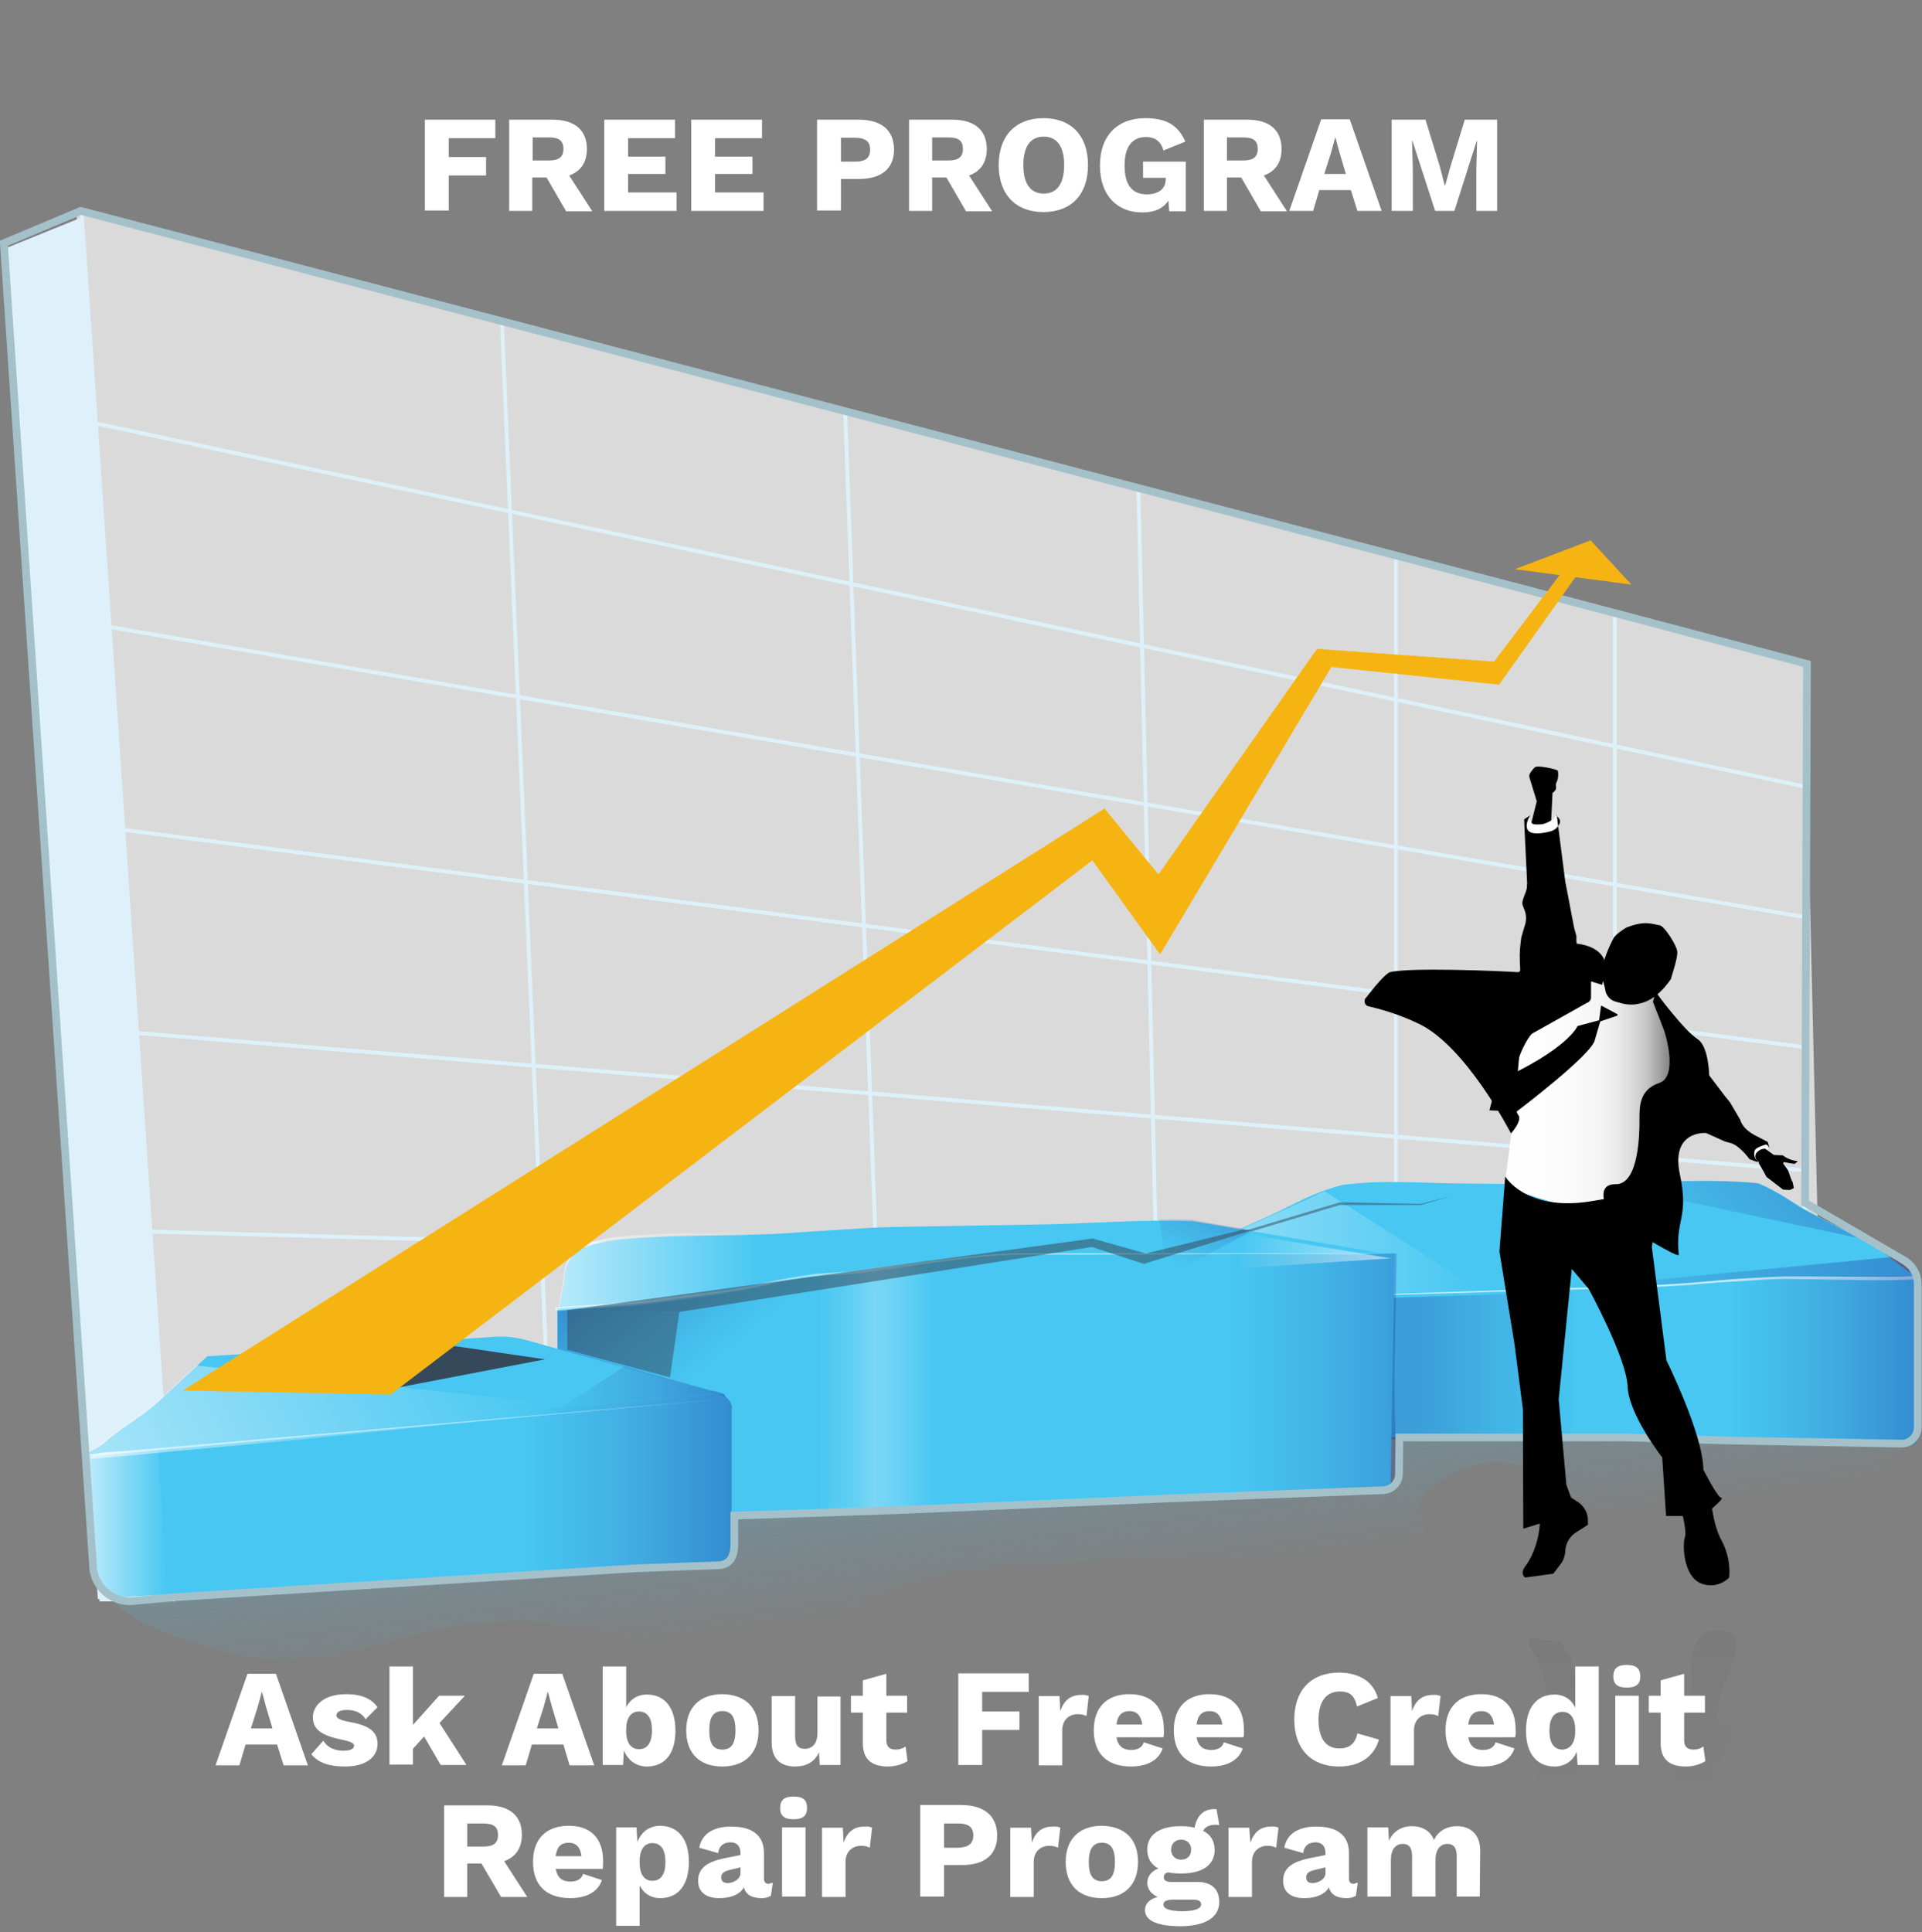 <?xml version="1.0" encoding="utf-8"?>
<!-- Generator: Adobe Illustrator 25.2.0, SVG Export Plug-In . SVG Version: 6.00 Build 0)  -->
<svg version="1.1" id="Layer_1" xmlns="http://www.w3.org/2000/svg" xmlns:xlink="http://www.w3.org/1999/xlink" x="0px" y="0px"
	 viewBox="0 0 499.4 502" style="enable-background:new 0 0 499.4 502;" xml:space="preserve">
<rect x="0" y="0" width="499.4" height="502" fill="#808080" stroke="none"/>
<style type="text/css">
	.st0{opacity:0.71;fill:#FFFFFF;enable-background:new    ;}
	.st1{opacity:0.53;fill:url(#SVGID_1_);enable-background:new    ;}
	.st2{fill:#DEF1FA;}
	.st3{fill:none;stroke:#DEF1FA;stroke-miterlimit:10;}
	.st4{fill:#47C7F2;}
	.st5{opacity:0.46;fill:url(#SVGID_2_);enable-background:new    ;}
	.st6{opacity:0.46;fill:url(#SVGID_3_);enable-background:new    ;}
	.st7{opacity:0.62;fill:url(#SVGID_4_);enable-background:new    ;}
	.st8{opacity:0.62;fill:url(#SVGID_5_);enable-background:new    ;}
	.st9{opacity:0.65;}
	.st10{fill:#FFFFFF;}
	.st11{opacity:0.46;fill:url(#SVGID_6_);enable-background:new    ;}
	.st12{opacity:0.46;fill:url(#SVGID_7_);enable-background:new    ;}
	.st13{opacity:0.48;}
	.st14{opacity:0.32;fill:url(#SVGID_8_);enable-background:new    ;}
	.st15{opacity:0.67;fill:url(#SVGID_9_);enable-background:new    ;}
	.st16{opacity:0.46;fill:url(#SVGID_10_);enable-background:new    ;}
	.st17{opacity:0.46;fill:url(#SVGID_11_);enable-background:new    ;}
	.st18{opacity:0.46;fill:url(#SVGID_12_);enable-background:new    ;}
	.st19{opacity:0.67;fill:url(#SVGID_13_);enable-background:new    ;}
	.st20{opacity:0.62;fill:url(#SVGID_14_);enable-background:new    ;}
	.st21{opacity:0.53;}
	.st22{opacity:0.46;fill:url(#SVGID_15_);enable-background:new    ;}
	.st23{opacity:0.67;fill:url(#SVGID_16_);enable-background:new    ;}
	.st24{fill:#35495B;}
	.st25{opacity:0.5;fill:#35495B;enable-background:new    ;}
	.st26{opacity:0.51;fill:#35495B;enable-background:new    ;}
	.st27{opacity:0.55;fill:#35495B;enable-background:new    ;}
	.st28{fill:none;stroke:#A4C1CA;stroke-width:2;stroke-miterlimit:10;}
	.st29{fill:url(#SVGID_17_);}
	.st30{opacity:4.000000e-02;}
	.st31{fill:url(#SVGID_18_);}
	.st32{fill:url(#SVGID_19_);}
	.st33{fill:#F6B412;}
</style>
<g id="Layer_2_1_">
	<g id="largest">
		<polygon class="st0" points="472.8,339 42.8,371 19.8,55 468.8,172 		"/>
		<g id="reflections">
			
				<linearGradient id="SVGID_1_" gradientUnits="userSpaceOnUse" x1="252.823" y1="284.824" x2="263.71" y2="202.672" gradientTransform="matrix(1 0 0 -1 0 617.22)">
				<stop  offset="0" style="stop-color:#53C8F2"/>
				<stop  offset="1" style="stop-color:#50BFE7;stop-opacity:0"/>
			</linearGradient>
			<path class="st1" d="M27.9,412.1c0.4,7.7,17.3,13.2,26.5,16c36,11.3,49.9-11.1,91.4-6c26.6,3.4,33.9,14.3,54.6,8.9
				c14.9-3.9,15.7-10.9,31.4-17.7c28.1-12.4,95-4.3,131.2-11.9c17.9-3.8-4.6-6.6,12.4-17.2c3.7-2.5,8-3.9,12.4-4.2
				c10.4-0.4,18.2,7.1,20.6,9.1c20.8,17.2,86-2.9,85.6-13.8c-0.5-13.8-105.6-22-170.2-22.7C176,351.4,26.7,388.5,27.9,412.1z"/>
		</g>
		<g id="graph_fill">
			<polygon class="st2" points="45.5,416.1 25.9,416.1 1,64.7 21.2,56.5 			"/>
		</g>
		<g id="graph_outlines">
			<polygon class="st3" points="21.2,54.9 45.5,415 469,346.8 469,172.4 			"/>
			<polyline class="st3" points="21.2,54.9 1,63.2 25.9,415 45.5,415 			"/>
			<line class="st3" x1="130.4" y1="83.5" x2="143.9" y2="399.2"/>
			<line class="st3" x1="219.6" y1="107" x2="229.8" y2="385.2"/>
			<line class="st3" x1="295.8" y1="127" x2="301.5" y2="373.7"/>
			<line class="st3" x1="362.7" y1="144.6" x2="362.7" y2="363.8"/>
			<line class="st3" x1="419.6" y1="159.4" x2="419.6" y2="354.7"/>
			<line class="st3" x1="24.8" y1="110" x2="469" y2="204.4"/>
			<line class="st3" x1="28.4" y1="162.9" x2="469" y2="238.3"/>
			<line class="st3" x1="31.9" y1="215.6" x2="469" y2="272.1"/>
			<line class="st3" x1="35.5" y1="268.4" x2="469" y2="304.1"/>
			<line class="st3" x1="39" y1="320" x2="469" y2="331.9"/>
		</g>
		<g id="blobs_fill">
			<path class="st4" d="M277.7,339.8l62.4-2l58.2-1.9c32.3-1,67.4-3.2,99.6-4.3c-4.2-2.4-7.5-5.8-11.6-8.2s-8.1-4.3-12-6.3
				c-1.8-0.9-3.5-1.9-5.6-3c-3.8-2.2-5.7-3.9-11.6-6.6c-16-1.6-35.2,0.4-50.6,0.3l-27.9-0.3c-10-0.1-19-1-29.8,0.4
				c-7.5,1.9-12.7,5.1-19,8l-9.6,4.3l-21.5,9.9L277.7,339.8z"/>
			
				<linearGradient id="SVGID_2_" gradientUnits="userSpaceOnUse" x1="385" y1="285.47" x2="499.4" y2="285.47" gradientTransform="matrix(1 0 0 -1 0 617.22)">
				<stop  offset="0" style="stop-color:#313390;stop-opacity:0"/>
				<stop  offset="1" style="stop-color:#05007F;stop-opacity:0.64"/>
			</linearGradient>
			<path class="st5" d="M499.4,332.1c-32.3,1-67.4,3.2-99.6,4.3l-14.8,0.5l106.7-10.3C494.2,328.5,496.7,330.4,499.4,332.1z"/>
			
				<linearGradient id="SVGID_3_" gradientUnits="userSpaceOnUse" x1="428.077" y1="281.771" x2="475.527" y2="328.386" gradientTransform="matrix(1 0 0 -1 0 617.22)">
				<stop  offset="0" style="stop-color:#313390;stop-opacity:0"/>
				<stop  offset="1" style="stop-color:#05007F;stop-opacity:0.64"/>
			</linearGradient>
			<path class="st6" d="M482.6,321.6l-66.5-14.1c13.3-0.4,28-1.4,40.5-0.1c6.1,2.7,7.9,4.4,11.6,6.6c1.9,1.1,3.8,2,5.6,3
				C476.8,318.6,479.6,319.9,482.6,321.6z"/>
			
				<linearGradient id="SVGID_4_" gradientUnits="userSpaceOnUse" x1="279" y1="293.02" x2="384.9" y2="293.02" gradientTransform="matrix(1 0 0 -1 0 617.22)">
				<stop  offset="0" style="stop-color:#FFFFFF"/>
				<stop  offset="1" style="stop-color:#FFFFFF;stop-opacity:0"/>
			</linearGradient>
			<path class="st7" d="M384.9,335.6c-6.1,0.3-12.2,0.4-18.2,0.6l-16.7,0.5c-23.7,0.8-47.3,1.5-71,2.2c8-3.5,16-7.1,23.9-10.8
				c8.2-3.7,16.3-7.3,24.6-11l10.9-4.9c2-0.9,3.8-1.8,5.7-2.7l22.8,14.4L384.9,335.6z"/>
			<path class="st4" d="M145,341.2l20.4-1.4c12.3-0.8,24.6-2.4,36.8-3.2l4.4-0.3l16-1l13.5-0.9l35.1-2.3l36.6-2.4l53.8-3.5h1
				l-52.7-8.9h-0.3c-12.2-0.5-24.3,0.5-36.5,0.8l-34.8,0.6c-4.4,0.1-9,0.1-13.4,0.4l-15.8,1l-4.3,0.3c-12.2,0.8-24.1,0.4-36.3,1.1
				c-6.7,0.4-12.3,0.6-19,3.5c-3.4,5.1-2.5,5.3-3,8.1L145,341.2z"/>
			
				<linearGradient id="SVGID_5_" gradientUnits="userSpaceOnUse" x1="145" y1="286.82" x2="222.6" y2="286.82" gradientTransform="matrix(1 0 0 -1 0 617.22)">
				<stop  offset="0" style="stop-color:#FFFFFF"/>
				<stop  offset="0.68" style="stop-color:#FFFFFF;stop-opacity:0"/>
			</linearGradient>
			<path class="st8" d="M222.6,334.7L222.6,334.7l-16,1l-4.4,0.3c-12.3,0.8-24.6,2.4-36.8,3.2l-20.4,1.4l1.4-8.2
				c0.5-2.9-0.3-3,3-8.1c6.7-2.9,12.3-3.2,19-3.5c8.2-0.5,16.3-0.5,24.4-0.6L222.6,334.7z"/>
			<path class="st4" d="M277.7,373.5h145.7c19.8,0,21.4,1.6,41.1,1.6H498v-43.4l-9.2,0.3c-2,0-23.3-0.4-25.3-0.3
				c-19.8,0.6-20.1,1.8-39.9,2.4l-50.6,1.6l-95.1,3L277.7,373.5L277.7,373.5z"/>
			<g class="st9">
				<path class="st10" d="M498.1,332.4c-9.2,0.5-18.4,0.1-27.6,0l-6.8-0.1c-2.3,0-4.6,0.1-6.8,0.3c-4.6,0.3-9.1,0.5-13.8,0.9
					c-9.1,0.9-18.4,1.1-27.5,1.4l-27.6,0.8L277.9,339l110.1-3.7l27.6-0.9c9.2-0.3,18.4-0.5,27.5-1.4c4.6-0.4,9.1-0.8,13.8-1
					c2.3-0.1,4.6-0.3,6.8-0.3h6.8c9.2,0,18.4,0.4,27.6-0.1V332.4z"/>
			</g>
			
				<linearGradient id="SVGID_6_" gradientUnits="userSpaceOnUse" x1="449.925" y1="263.82" x2="497.925" y2="263.82" gradientTransform="matrix(1 0 0 -1 0 617.22)">
				<stop  offset="0" style="stop-color:#313390;stop-opacity:0"/>
				<stop  offset="1" style="stop-color:#05007F;stop-opacity:0.64"/>
			</linearGradient>
			<path class="st11" d="M498,331.7v43.4h-33.4c-6.3,0-10.8-0.1-14.6-0.4v-42.4c3.4-0.3,7.6-0.5,13.4-0.6c2,0,23.3,0.4,25.3,0.3
				L498,331.7z"/>
			
				<linearGradient id="SVGID_7_" gradientUnits="userSpaceOnUse" x1="411.982" y1="262.42" x2="301.882" y2="262.42" gradientTransform="matrix(1 0 0 -1 0 617.22)">
				<stop  offset="0" style="stop-color:#313390;stop-opacity:0"/>
				<stop  offset="0.38" style="stop-color:#110E82;stop-opacity:0.47"/>
				<stop  offset="1" style="stop-color:#05007F;stop-opacity:0.64"/>
			</linearGradient>
			<path class="st12" d="M408.8,335.6V374H298.7v-34.8l95.1-3L408.8,335.6z"/>
			<path class="st4" d="M145,394.7c2.2-0.1,21.4,0.1,23.5,0L188,394c9.9-0.4,19.5-0.8,28.9-1.1l10.9-0.5l12.2-0.5
				c18.7-0.8,37.1-1.6,56.1-2.4c17-0.8,34.3-1.4,52.7-2l12.5-0.5l0.6-34.3l0.5-27.1h-11.8l-52.7,0.1l-32.3,0.1
				c-4.2,0-8.5,0.3-12.7,0.8c-5.7,0.8-6.1,0.8-11,1.4c-4.3,0.6-13.4,1.9-17.3,2.4c-3.5,0.5-10.6,0.6-14.1,1.1
				c-8.9,1.3-13.7,2.9-23.4,4.3c-6.1,0.9-12.7,1.8-19.9,2.7c-2.2,0.3-20.3,1.3-22.4,1.6L145,394.7L145,394.7z"/>
			<g class="st13">
				<path class="st4" d="M144.4,340.2c2.2-0.3,20.3-1.3,22.3-1.6c7.2-0.9,13.8-1.8,19.9-2.7c9.6-1.4,14.6-3,23.4-4.3
					c3.4-0.5,10.5-0.6,14.1-1.1c3.9-0.6,13-1.8,17.3-2.4c4.9-0.6,5.3-0.6,11-1.4c4.2-0.5,8.4-0.8,12.7-0.8h32.3l52.7-0.1h11.8"/>
				<path class="st10" d="M144.2,339.7c4.6-0.4,9.1-0.6,13.7-0.9l6.8-0.5c2.3-0.1,4.6-0.5,6.7-0.8c9-1.3,18.1-2,27-4.1
					c4.4-1,9-1.8,13.4-2.4c4.6-0.4,9.1-0.4,13.5-1.1c9-1.3,18-2.5,27.1-3.5c4.5-0.5,9.1-0.8,13.7-0.8h95.7l-54.6,0.3l-27.3,0.1
					h-13.7c-4.5,0-9,0.3-13.5,0.8c-9,1.1-18.1,2.4-27.1,3.7c-4.6,0.8-9.1,0.8-13.7,1.1c-4.5,0.5-9,1.3-13.4,2.4
					c-8.9,2-18,2.9-27,4.2c-2.3,0.3-4.6,0.6-6.8,0.8l-6.8,0.5c-4.6,0.4-9.1,0.6-13.5,1L144.2,339.7z"/>
			</g>
			
				<linearGradient id="SVGID_8_" gradientUnits="userSpaceOnUse" x1="319.892" y1="260.02" x2="362.861" y2="260.02" gradientTransform="matrix(1 0 0 -1 0 617.22)">
				<stop  offset="0" style="stop-color:#313390;stop-opacity:0"/>
				<stop  offset="1" style="stop-color:#05007F;stop-opacity:0.64"/>
			</linearGradient>
			<path class="st14" d="M362.9,325.7l-0.5,27.1c-0.3,11.4,0.5,22.8,0.3,34.3c-4.3,0.1-9.4,0.3-13.4,0.5c-10,0.4-19.7,0.8-29.2,1.1
				V326h31.1L362.9,325.7z"/>
			
				<linearGradient id="SVGID_9_" gradientUnits="userSpaceOnUse" x1="208.166" y1="256.87" x2="242.906" y2="256.87" gradientTransform="matrix(1 0 0 -1 0 617.22)">
				<stop  offset="0" style="stop-color:#FFFFFF;stop-opacity:0"/>
				<stop  offset="0.1" style="stop-color:#FFFFFF;stop-opacity:2.000000e-02"/>
				<stop  offset="0.21" style="stop-color:#FFFFFF;stop-opacity:7.000000e-02"/>
				<stop  offset="0.32" style="stop-color:#FFFFFF;stop-opacity:0.15"/>
				<stop  offset="0.43" style="stop-color:#FFFFFF;stop-opacity:0.26"/>
				<stop  offset="0.54" style="stop-color:#FFFFFF;stop-opacity:0.41"/>
				<stop  offset="0.54" style="stop-color:#FFFFFF;stop-opacity:0.42"/>
				<stop  offset="0.63" style="stop-color:#FFFFFF;stop-opacity:0.36"/>
				<stop  offset="0.81" style="stop-color:#FFFFFF;stop-opacity:0.2"/>
				<stop  offset="1" style="stop-color:#FFFFFF;stop-opacity:0"/>
			</linearGradient>
			<path class="st15" d="M247.9,328.4v62.5l-32.2,1.3l-2.5,0.1v-61.1l4.7-0.6c4.9-0.6,5.3-0.6,11-1.4c4.2-0.5,8.4-0.8,12.7-0.8
				H247.9z"/>
			
				<linearGradient id="SVGID_10_" gradientUnits="userSpaceOnUse" x1="195.881" y1="232.929" x2="152.862" y2="285.786" gradientTransform="matrix(1 0 0 -1 0 617.22)">
				<stop  offset="0.45" style="stop-color:#313390;stop-opacity:0"/>
				<stop  offset="1" style="stop-color:#05007F;stop-opacity:0.64"/>
			</linearGradient>
			<path class="st16" d="M213.1,331.8v61.7c-8.2,0.4-16.6,0.6-25.2,1l-19.5,0.8c-2.2,0.1-21.4-0.1-23.5,0v-54.6
				c2.2-0.3,20.3-1.3,22.3-1.6c7.2-0.9,13.8-1.8,19.9-2.7c9.6-1.4,14.6-3,23.4-4.3C211.3,331.9,212.2,331.8,213.1,331.8z"/>
			<path class="st4" d="M22.9,379.5c3.9-0.4,9.1-0.8,13-1.1c12.7-1.3,27.7-2.5,40.4-3.8l108.8-10.8c0.4,0,0.7-0.1,1-0.3
				c0.9-0.4,0.5-1.4-0.3-1.6c-1-0.4-2.1-0.6-3.2-0.8l-46.2-13c-2.4-0.6-4.8-0.9-7.2-0.8l-34.4,2.3l-31.3,2.2l-9.6,0.6l-13.3,12.3
				c-3.7,3.3-9.7,6.7-13.4,10.1c-1.3,1.1-3.7,2.3-4.9,3.4c-0.3,0.3-0.3,0.8,0,1.1C22.5,379.5,22.7,379.6,22.9,379.5z"/>
			
				<linearGradient id="SVGID_11_" gradientUnits="userSpaceOnUse" x1="141.8" y1="255.52" x2="188.491" y2="255.52" gradientTransform="matrix(1 0 0 -1 0 617.22)">
				<stop  offset="0" style="stop-color:#313390;stop-opacity:0"/>
				<stop  offset="1" style="stop-color:#05007F;stop-opacity:0.64"/>
			</linearGradient>
			<path class="st17" d="M188,363.5c-0.3,0.1-0.7,0.2-1,0.3l-45.2,4.6l20.5-13.4l22.3,6.3c1.1,0.1,2.1,0.4,3.2,0.8
				C188.4,362.2,188.9,363.1,188,363.5z"/>
			<path class="st4" d="M27.6,413.3c2.2,2.2,4.9,1.6,7.7,1.5l141.7-8.2l9.1-0.5c2.2-0.1,3.9-2,3.9-4.2v-35.6c0-2.2-1.7-4-3.9-4.1
				H186h-0.4l-1.9,0.1c-48.6,4.4-99.8,8.9-148.4,13.3c-2.9,0.3-7,0.5-9.9,0.8c-1.9,0.2-3.4,1.8-3.4,3.8c0,5.3,1.3,10.6,1.3,16
				c0,4.3,1.3,8.6,1.3,12.9C24.6,410.8,26.5,412.2,27.6,413.3z"/>
			
				<linearGradient id="SVGID_12_" gradientUnits="userSpaceOnUse" x1="136.497" y1="231.678" x2="190.051" y2="231.678" gradientTransform="matrix(1 0 0 -1 0 617.22)">
				<stop  offset="0" style="stop-color:#313390;stop-opacity:0"/>
				<stop  offset="1" style="stop-color:#05007F;stop-opacity:0.64"/>
			</linearGradient>
			<path class="st18" d="M190.1,366.2v35.6c0,2.2-1.7,4-3.9,4.2l-9,0.5l-40.5,2.4v-42.3l47.2-4.3l1.9-0.1c2.2-0.2,4.2,1.4,4.4,3.6
				v0.1C189.9,366.1,190.1,366.1,190.1,366.2z"/>
			
				<linearGradient id="SVGID_13_" gradientUnits="userSpaceOnUse" x1="22.061" y1="221.301" x2="43.621" y2="221.301" gradientTransform="matrix(1 0 0 -1 0 617.22)">
				<stop  offset="0" style="stop-color:#FFFFFF"/>
				<stop  offset="1" style="stop-color:#FFFFFF;stop-opacity:0"/>
			</linearGradient>
			<path class="st19" d="M41.1,376.5l2.5,38.4l-5.6,0.3c-1.1,0-2.2,0.1-3.3,0.1c-2.4,0.2-4.7-0.4-6.7-1.6c-1.4-1-3.4-2.5-3.4-4.1
				l-2.5-28.5c0-0.5,0.1-1,0.4-1.4c0.1-0.3,0.3-0.4,0.4-0.6s0.4-0.4,0.5-0.5s0.3-0.1,0.3-0.3c1.3-0.6,2.6-0.9,4.1-1l4.6-0.3l6.5-0.5
				C39.4,376.6,40.3,376.6,41.1,376.5z"/>
			
				<linearGradient id="SVGID_14_" gradientUnits="userSpaceOnUse" x1="13.266" y1="211.354" x2="134.322" y2="271.781" gradientTransform="matrix(1 0 0 -1 0 617.22)">
				<stop  offset="0" style="stop-color:#FFFFFF"/>
				<stop  offset="1" style="stop-color:#FFFFFF;stop-opacity:0"/>
			</linearGradient>
			<path class="st20" d="M157.5,366.1l-81.3,8.1c-12.7,1.3-27.7,2.5-40.4,3.8c-3.9,0.4-9.1,0.8-13,1.1c-0.4,0-0.7-0.3-0.8-0.6l0,0
				c0-0.2,0.1-0.5,0.3-0.6c1.3-1.1,3.7-2.3,4.9-3.4c3.7-3.3,9.7-6.7,13.4-10.1l10.4-9.6L157.5,366.1z"/>
			<g class="st21">
				<polygon class="st10" points="22.3,377.9 188,363.5 22.3,378.5 				"/>
			</g>
			
				<linearGradient id="SVGID_15_" gradientUnits="userSpaceOnUse" x1="308.058" y1="287.914" x2="318.578" y2="309.892" gradientTransform="matrix(1 0 0 -1 0 617.22)">
				<stop  offset="0" style="stop-color:#313390;stop-opacity:0"/>
				<stop  offset="1" style="stop-color:#05007F;stop-opacity:0.64"/>
			</linearGradient>
			<path class="st22" d="M325.5,319.7l-18.1,9.7H307l-3.8,0.3l-2-12.9c2.7,0,5.2,0,7.9,0.1h0.3L325.5,319.7z"/>
			
				<linearGradient id="SVGID_16_" gradientUnits="userSpaceOnUse" x1="368.847" y1="294.254" x2="314.522" y2="291.482" gradientTransform="matrix(1 0 0 -1 0 617.22)">
				<stop  offset="0" style="stop-color:#FFFFFF"/>
				<stop  offset="0.87" style="stop-color:#FFFFFF;stop-opacity:0"/>
			</linearGradient>
			<path class="st23" d="M361.6,327h-1l-53.4,3.5l18.1-9.7l0,0C337.4,323,349.5,325,361.6,327z"/>
		</g>
		<g id="shadow">
			<polygon class="st24" points="97.3,361.7 141.6,353.2 118.4,349.8 110.3,349.8 			"/>
			<polygon class="st25" points="147.4,340.4 176.5,340.9 174.1,357.9 147.4,350.7 			"/>
			<polygon class="st26" points="323.8,319.7 348.1,312.4 348.1,312.4 348.2,312.4 369.1,312.8 369.1,312.8 376.7,310.9 
				369.1,313.1 369.1,313.1 369.1,313.1 348.1,313.1 347.8,313.2 325.4,319.9 			"/>
			<polygon class="st27" points="147.4,340.4 176.5,340.9 283.7,324 297.2,328.4 324.8,319.8 323,319.5 297.7,325.7 283.9,321.8 			
				"/>
		</g>
		<g id="outline">
			<path class="st28" d="M24.2,407.1L1,63.2l20-8.4l376.3,98.6l72.2,19.1l-0.5,140l25.6,14.9c2.3,1.3,3.7,3.7,3.7,6.3v37.1
				c0,2.4-1.9,4.3-4.2,4.3c0,0,0,0-0.1,0h-0.1l-44.3-0.8l-27-0.8h-59l-0.1,9.6c-0.1,2.2-1.8,4-4.1,4.1l-57.1,2.2l-69.5,3l-42,1.4
				v7.5c0,2.9-1,5.3-4.1,5.4l-21.6,0.8L45.5,415l-10.9,1c-5.2,0.5-9.8-3.3-10.4-8.5l0,0C24.2,407.5,24.2,407.3,24.2,407.1z"/>
		</g>
		<g id="guy">
			
				<linearGradient id="SVGID_17_" gradientUnits="userSpaceOnUse" x1="389.786" y1="332.72" x2="441.009" y2="332.72" gradientTransform="matrix(1 0 0 -1 0 617.22)">
				<stop  offset="0" style="stop-color:#FFFFFF"/>
				<stop  offset="0.37" style="stop-color:#FBFBFB"/>
				<stop  offset="0.51" style="stop-color:#F4F4F4"/>
				<stop  offset="0.6" style="stop-color:#E9E9E9"/>
				<stop  offset="0.68" style="stop-color:#D8D8D8"/>
				<stop  offset="0.75" style="stop-color:#C2C2C2"/>
				<stop  offset="0.8" style="stop-color:#A6A6A6"/>
				<stop  offset="0.86" style="stop-color:#868686"/>
				<stop  offset="0.91" style="stop-color:#626262"/>
				<stop  offset="0.95" style="stop-color:#373737"/>
				<stop  offset="0.99" style="stop-color:#090909"/>
				<stop  offset="1" style="stop-color:#000000"/>
			</linearGradient>
			<path class="st29" d="M393.9,284.6c0,0.6-3,23.9-3,23.9l28,8.7l12-21.7c0,0,5.7-20.8,6.1-21.3s-2.7-10.4-2.7-10.4l-5.3-8.3
				l-13.9-3.7c0,0-12.2,2.7-12.7,2.8s-9.4,5.6-10.1,6.7s-2.7,10-2.5,11.9S393.9,284.6,393.9,284.6z"/>
			<path d="M400.1,391.3c0,0,1.1,9.1-3.8,15.7c-1.5,2,0,2.9,0,2.9l7.3-1l2.2-2.9c0.5-0.8,0.8-1.7,0.9-2.7l0,0c0-2.1,1.1-4.1,2.9-5.2
				l3-1.9V395c0-1.8-0.9-3.5-2.4-4.6l-2.3-1.5"/>
			<path d="M436,388.9c0,0,2.5,8.6,1.8,10.5s-0.4,9.9,3.9,11.9c2.6,1.2,5.6,0.6,7.6-1.4c0.3-3.3-0.4-6.6-1.9-9.5
				c-2.5-4.4-2.9-11.5-2.9-11.5"/>
			<path d="M391.1,305.7c0,0,5.3,9,21.8,6.5s19.1-5.7,19.1-5.7l-2.8,17.5l3.8,29.5c0,0,9.5,19.1,9.6,28.4c0,0,3.7,7.3,4.7,7.3
				s-4.7,4.7-4.7,4.7h-9.7l-1-15.2c0,0-8.7-11.1-9-18.5s-10.1-25.3-10.1-25.3l-4.4-5.2l-3.4,33.9l2,22.2l2.5,6.8l-3.3,1.4l-10.4,3.2
				l-0.1-31l-2.2-17.1l-3.9-23.9L391.1,305.7z"/>
			<g class="st30">
				
					<linearGradient id="SVGID_18_" gradientUnits="userSpaceOnUse" x1="405.817" y1="191.672" x2="405.817" y2="153.223" gradientTransform="matrix(1 0 0 -1 0 617.22)">
					<stop  offset="0" style="stop-color:#000000"/>
					<stop  offset="1" style="stop-color:#030709;stop-opacity:0"/>
				</linearGradient>
				<path class="st31" d="M412,445.1l-2.3,1.5l3.3,1.4l-2.5,6.8l-0.9,9.2l-10.4-0.5l0.1-20l2.4,0.8c0,0,1.1-9.1-3.8-15.7
					c-1.5-2,0-2.9,0-2.9l7.5,1l2.2,2.9c0.5,0.8,0.8,1.7,0.9,2.7c0,2.1,1.1,4.1,2.9,5.2l3,1.9v1.3C414.4,442.5,413.5,444.2,412,445.1
					z"/>
				
					<linearGradient id="SVGID_19_" gradientUnits="userSpaceOnUse" x1="442.034" y1="193.647" x2="442.034" y2="151.431" gradientTransform="matrix(1 0 0 -1 0 617.22)">
					<stop  offset="0" style="stop-color:#000000"/>
					<stop  offset="1" style="stop-color:#030709;stop-opacity:0"/>
				</linearGradient>
				<path class="st32" d="M450.9,451.3c-1,0-4.7,7.3-4.7,7.3c-0.2,2.4-0.6,4.8-1.3,7.1l-11.9-0.6c1.4-2,2.4-3.4,2.4-3.4l1-15.2h1.4
					c0,0,2.5-8.6,1.8-10.5s-0.4-10,3.9-11.9c2.5-1.2,5.5-0.6,7.5,1.4c0.3,3.3-0.4,6.6-1.9,9.5c-2.5,4.4-2.9,11.5-2.9,11.5
					S451.9,451.3,450.9,451.3z"/>
			</g>
			<path d="M397.8,214.2h5.2l0.4-8.2c0.4-0.2,0.7-0.6,0.9-1c0.1-0.3-0.1-1.1,0-1.4c0.2-0.4,0.4-0.9,0.5-1.4c0.1-0.6,0.1-1.3,0-1.9
				c0.1-0.3-4.2-1.3-5.6-1.1c-0.4,0-1.1,0.9-1.5,1.5c-0.3,0.4-0.4,0.8-0.3,1.3l1.9,6.2L397.8,214.2z"/>
			<path class="st10" d="M404.5,216.5l-8.2-0.1l-0.5-3.4l1.6-1.3c-0.3,5.3,6.8,1.1,6.5,0.8l0.3-0.8l0.3,0.4l0.4,1.6L404.5,216.5z"/>
			<path d="M467.1,301.7c-1.4-0.1-2.8-0.7-3.9-1.5l-2.3-0.1l-2.8-2l-2.3,1.8c0.3,1,0.8,1.9,1.4,2.7c0.6,1,1.3,2.2,1.8,3.2l4.3,3.3
				l1.8,0.1l1-0.5l-0.3-1.5l-0.4-0.8l-0.8-2.3l-1.3-1.8c0.1-0.5,0.5-0.3,0.5-0.3l2.3,0.4c0.3,0,0.4-0.1,0.6-0.3
				S467.2,301.7,467.1,301.7z"/>
			<path class="st10" d="M455.7,301.4l-2.8-2.2l5.7-2.3l0.9,1.6h-0.4c-0.9-0.1-1.8,0.1-2.5,0.8c-0.5,0.5-0.6,1.2-0.4,1.9
				c0.1,0.5,0.9,0.5,0.8,0.8v0.4L455.7,301.4z"/>
			<path d="M416.3,255.9l-2.9-0.9v4.2c0,0.7-0.5,1.2-1.1,1.4l-13.9,7.8c-1.1,0.3-3.5,5.3-3.7,6.5c-0.5,5.2-1.3,13.5-0.3,14.7
				c1.4,1.4-1.8,4.9-1.8,4.9s-11.9-23.2-24.4-28.7c-4-1.9-8.2-3.3-12.5-4.3c-0.8-0.1-1.3-0.9-1.1-1.6c0-0.2,0.1-0.5,0.3-0.6
				c1.9-2.5,5.2-6.5,6.3-6.7c5.1-1.3,28.9-0.3,33.2,0c0.3,0,0.6-0.2,0.6-0.6c0,0,0,0,0-0.1l0,0l-0.1-2.3c-0.1-2,0.1-4.1,0.4-6.1
				l1-3.4c0.3-1.1,0.3-2.3-0.1-3.4l-0.6-1.6c-0.3-1.1,0.8-2.8,1.1-4.2l0.1-1.5l-0.8-16.5l1.6-1.1c0,0-4.2,6.7,5.3,4.2
				c1.1-0.3,2-1.1,2.4-2.2c0.4-1.3-1.5-2-0.8-2l2.2,17.2l2.3,12l0.6,2.2v1.4l0.1,0.6c0,0,7.5,0.5,7.5,6.2L416.3,255.9z"/>
			<path d="M429.5,260.3c0.1,0.4,2.3,5.8,2.4,6.2c1.1,2.4,4.1,13.3-0.8,14.9c-5.4,1.8-5.1,6.6-5.1,9.7s-0.1,16.7-6.2,16.6
				s-1.5,8.2-1.5,8.2s18,11.5,17.9,10.1c-1-9,2.7-9.5,0.3-20.8c-2.5-11.6,6.8-10.8,6.8-10.8l4.9,2.2l1.8,0.5
				c1.6,0.6,3.4,2.5,4.6,4.1l3,1.1c-0.5-0.1-0.9-0.4-1.1-0.8c-0.7-0.7-0.9-1.7-0.5-2.7c0.4-0.6,1.8-1.1,2.8-1.4c0.5-0.1,1,0.9,1,0.9
				l-0.5-1.6l-2.9-1.5c-1.8-0.9-3.7-2.3-4.2-4.2l-2.7-4.6l-1.3-1.6l-4.1-5.4c0,0-0.1-7.5-3-9.4c-3.5-2.2-10.9-12.2-10.9-12.2
				L429.5,260.3z"/>
			<path d="M434.3,254.2c-0.8,1.6,1.8-5.2,1.5-7c-0.1-1.5-3.4-6.7-4.6-6.8c-2-0.3-3.8-1.3-8.6,0.6c-1.2,0.7-2.3,1.5-3.2,2.5
				c-1.5,2.8-2.7,5.8-3.3,8.9c-0.1,1.4,0.8,3.3,1,4.8c0.2,1.4,1.2,2.6,2.5,3l1.4,0.4c1.7,0.5,3.5,0.6,5.2,0.1l0,0
				C431.4,259.6,434.8,253.2,434.3,254.2z"/>
			<path d="M416,261.4l-0.5,3.7l-5.6,1.5c0,0-2.4,6-20.9,14.3l-2,7.6l7.1,0.3c0,0,19.6-14.8,20.3-18.6l1.4-4.8l4.4-1.5
				c0.1,0,0.1-0.1,0.1-0.3c0-0.1-0.1-0.1-0.1-0.1l0,0l-4.1-2.2C416.1,261.3,416,261.4,416,261.4L416,261.4L416,261.4z"/>
		</g>
		<g id="arrow">
			<polyline class="st33" points="47.5,361.3 287,210.1 301,227.2 342.2,168.6 388.2,171.9 405.8,148.7 410.1,148.9 389.5,177.7 
				345.8,173.2 301.3,247.2 283.9,222.8 101.2,362.3 			"/>
			<polygon class="st33" points="100.3,360 283.6,222.3 284.1,221.9 284.4,222.4 301.9,246.7 301,246.7 345.7,173.1 345.8,172.8 
				345.9,172.9 389.5,177.6 389.3,177.6 410.1,148.9 389.5,177.9 389.5,177.9 389.5,177.9 345.9,173.3 346,173.2 301.9,247.2 
				301.5,247.9 301,247.4 283.5,223.1 284.3,223.2 101.8,362.1 			"/>
			<polygon class="st33" points="101.9,362.3 56,361.4 101.9,359.8 			"/>
			<polyline class="st33" points="413.3,140.4 423.9,151.9 393.6,147.9 			"/>
		</g>
	</g>
</g>
<g>
	<g>
		<path class="st10" d="M116.6,35.8v5h9.7v4.8h-9.7v9.1h-6.2V31.1h18.3v4.8h-12.1V35.8z"/>
		<path class="st10" d="M142,46.1h-3.7v8.7h-6V31.1h11.3c5.7,0,8.9,2.7,8.9,7.6c0,3.5-1.6,5.8-4.6,6.9l6,9.3h-6.8L142,46.1z
			 M138.4,41.7h4.2c2.6,0,3.8-0.9,3.8-3s-1.1-3-3.8-3h-4.2V41.7z"/>
		<path class="st10" d="M175.8,50v4.8H157V31.1h18.4v4.8h-12.2v4.8h9.7v4.5h-9.7V50H175.8z"/>
		<path class="st10" d="M198.4,50v4.8h-18.8V31.1H198v4.8h-12.2v4.8h9.7v4.5h-9.7V50H198.4z"/>
		<path class="st10" d="M232.3,38.9c0,4.9-3.3,7.6-9.1,7.6h-4.7v8.2h-6.2V31.1h10.8C229,31.1,232.3,33.8,232.3,38.9z M226.1,38.9
			c0-2.1-1.2-3.1-3.9-3.1h-3.7V42h3.7C224.9,42,226.1,41,226.1,38.9z"/>
		<path class="st10" d="M245.9,46.1h-3.7v8.7h-6V31.1h11.3c5.7,0,8.9,2.7,8.9,7.6c0,3.5-1.6,5.8-4.6,6.9l6,9.3H251L245.9,46.1z
			 M242.2,41.7h4.2c2.6,0,3.8-0.9,3.8-3s-1.1-3-3.8-3h-4.2V41.7z"/>
		<path class="st10" d="M282.7,42.9c0,7.7-4.4,12.2-11.6,12.2s-11.6-4.6-11.6-12.2s4.4-12.2,11.6-12.2
			C278.4,30.7,282.7,35.3,282.7,42.9z M265.9,42.9c0,4.9,1.9,7.4,5.3,7.4s5.3-2.5,5.3-7.4s-1.9-7.4-5.3-7.4
			C267.7,35.5,265.9,38.1,265.9,42.9z"/>
		<path class="st10" d="M308.1,42v12.9h-4.3l-0.2-2.8c-1.3,2-3.5,3.1-6.8,3.1c-6.4,0-11-4.3-11-12.2c0-7.7,4.5-12.3,11.8-12.3
			c5.4,0,8.5,1.8,10.4,6.1l-5.7,2.3c-0.6-2.4-2.3-3.5-4.5-3.5c-3.6,0-5.6,2.5-5.6,7.4c0,5.1,2,7.5,5.8,7.5c2.8,0,4.9-1.3,4.9-3.9
			v-0.4H297V42H308.1z"/>
		<path class="st10" d="M322.5,46.1h-3.7v8.7h-6V31.1h11.3c5.7,0,8.9,2.7,8.9,7.6c0,3.5-1.6,5.8-4.6,6.9l6,9.3h-6.8L322.5,46.1z
			 M318.8,41.7h4.2c2.6,0,3.8-0.9,3.8-3s-1.1-3-3.8-3h-4.2V41.7z"/>
		<path class="st10" d="M351,49.4h-8.2l-1.6,5.4H335l8.3-23.8h7.4l8.3,23.8h-6.3L351,49.4z M349.7,45.2l-1.7-5.7l-1-3.7h-0.1l-1,3.7
			l-1.8,5.7H349.7z"/>
		<path class="st10" d="M389,54.8h-5.4V43.9l0.2-7.3h-0.1l-5.8,18.2h-5L367,36.6h-0.1l0.2,7.3v10.9h-5.5V31.1h8.8l3.7,12.1l1.3,5
			h0.1l1.4-5l3.7-12.1h8.4V54.8z"/>
	</g>
</g>
<g>
	<path class="st10" d="M72,453.3h-8.2l-1.6,5.4H56l8.3-23.8h7.4l8.3,23.8h-6.3L72,453.3z M70.8,449.1l-1.7-5.7l-1-3.7H68l-1,3.7
		l-1.8,5.7H70.8z"/>
	<path class="st10" d="M80.9,455.8l3.1-3.5c1.1,1.8,3,2.6,5.3,2.6c1.7,0,2.7-0.5,2.7-1.3c0-0.7-0.9-1.1-3.3-1.6
		c-5.4-1.1-7.4-2.8-7.4-5.8s2.8-6,8.6-6c4.3,0,6.7,1.3,8.2,3.4l-3.1,3.1c-1.1-1.7-2.7-2.4-4.9-2.4c-1.8,0-2.7,0.6-2.7,1.4
		c0,0.7,0.8,1.2,3.3,1.7c5.3,0.9,7.4,2.6,7.4,5.7c0,3.3-2.8,5.9-8.5,5.9C85.7,459,82.7,458.1,80.9,455.8z"/>
	<path class="st10" d="M110.2,451.2l-2.9,3.2v4.1h-6.1V433h6.1v15.2l6.8-7.6h6.7l-6.6,7.1l7,10.9h-6.7L110.2,451.2z"/>
	<path class="st10" d="M146.4,453.3h-8.2l-1.6,5.4h-6.2l8.3-23.8h7.4l8.3,23.8H148L146.4,453.3z M145.1,449.1l-1.7-5.7l-1-3.7h-0.1
		l-1,3.7l-1.8,5.7H145.1z"/>
	<path class="st10" d="M175.5,449.7c0,5.9-2.7,9.3-7.4,9.3c-2.9,0-5-1.7-6-4.2l-0.2,3.8h-5.3V433h6.1v10.6c1-2,2.8-3.3,5.4-3.3
		C172.7,440.3,175.5,443.7,175.5,449.7z M169.4,449.6c0-3.4-1.3-4.9-3.4-4.9c-2.1,0-3.3,1.7-3.3,4.7v0.4c0,3.1,1.3,4.7,3.3,4.7
		C168.1,454.5,169.4,453,169.4,449.6z"/>
	<path class="st10" d="M197.1,449.6c0,5.9-3.5,9.4-9.4,9.4c-6,0-9.4-3.5-9.4-9.4s3.5-9.4,9.4-9.4
		C193.7,440.3,197.1,443.7,197.1,449.6z M184.3,449.6c0,3.5,1.1,5,3.4,5c2.3,0,3.4-1.5,3.4-5s-1.1-5-3.4-5
		C185.4,444.6,184.3,446.1,184.3,449.6z"/>
	<path class="st10" d="M218.4,440.6v18H213l-0.2-3.3c-1.1,2.5-3.3,3.7-6.2,3.7c-3.6,0-6.1-1.8-6.1-6.3v-12h6.1v10.5
		c0,2.4,0.9,3.2,2.5,3.2c1.9,0,3.3-1.3,3.3-4.1v-9.5h6V440.6z"/>
	<path class="st10" d="M235.8,457.6c-1.2,0.8-3.2,1.4-5,1.4c-4,0-6.5-1.6-6.6-5.8V445h-3.1v-4.4h3.1v-4l6.1-1.7v5.7h5.4v4.4h-5.4
		v7.2c0,1.7,0.9,2.4,2.4,2.4c1.1,0,1.9-0.3,2.6-0.8L235.8,457.6z"/>
	<path class="st10" d="M255.2,439.7v5h9.7v4.8h-9.7v9.1H249v-23.8h18.3v4.8h-12.1V439.7z"/>
	<path class="st10" d="M282.9,440.7l-0.6,5.2c-0.5-0.3-1.3-0.5-2.3-0.5c-2.1,0-4,1.4-4,4.2v9.1h-6.1v-18h5.4l0.2,3.9
		c0.9-2.7,2.6-4.2,5.4-4.2C281.9,440.3,282.5,440.5,282.9,440.7z"/>
	<path class="st10" d="M302.3,451.4h-12.2c0.4,2.3,1.7,3.3,3.8,3.3c1.8,0,2.9-0.7,3.3-2l4.9,1.6c-1,3.1-4.1,4.7-8.2,4.7
		c-6.3,0-9.7-3.4-9.7-9.4s3.4-9.4,9.3-9.4c5.8,0,8.9,3.4,8.9,9.1C302.5,450,302.4,450.9,302.3,451.4z M290.1,448.1h6.7
		c-0.3-2.3-1.4-3.5-3.3-3.5C291.6,444.6,290.4,445.6,290.1,448.1z"/>
	<path class="st10" d="M323.1,451.4h-12.2c0.4,2.3,1.7,3.3,3.8,3.3c1.8,0,2.9-0.7,3.3-2l4.9,1.6c-1,3.1-4.1,4.7-8.2,4.7
		c-6.3,0-9.7-3.4-9.7-9.4s3.4-9.4,9.3-9.4c5.8,0,8.9,3.4,8.9,9.1C323.3,450,323.2,450.9,323.1,451.4z M310.9,448.1h6.7
		c-0.3-2.3-1.4-3.5-3.3-3.5C312.4,444.6,311.2,445.6,310.9,448.1z"/>
	<path class="st10" d="M347.9,459c-7.2,0-11.6-4.6-11.6-12.2s4.4-12.2,11.6-12.2c4.9,0,8.9,2.1,10.1,6.6l-5.4,2.2
		c-0.7-3-2-3.9-4.5-3.9c-3.4,0-5.5,2.5-5.5,7.4c0,4.8,1.9,7.4,5.4,7.4c2.6,0,4.1-1.2,4.7-3.9l5.6,1.6
		C356.9,456.8,352.9,459,347.9,459z"/>
	<path class="st10" d="M374.3,440.7l-0.6,5.2c-0.5-0.3-1.3-0.5-2.3-0.5c-2.1,0-4,1.4-4,4.2v9.1h-6.1v-18h5.4l0.2,3.9
		c0.9-2.7,2.6-4.2,5.4-4.2C373.2,440.3,373.9,440.5,374.3,440.7z"/>
	<path class="st10" d="M393.7,451.4h-12.2c0.4,2.3,1.7,3.3,3.8,3.3c1.8,0,2.9-0.7,3.3-2l4.9,1.6c-1,3.1-4.1,4.7-8.2,4.7
		c-6.3,0-9.7-3.4-9.7-9.4s3.4-9.4,9.3-9.4c5.8,0,8.9,3.4,8.9,9.1C393.9,450,393.8,450.9,393.7,451.4z M381.5,448.1h6.7
		c-0.3-2.3-1.4-3.5-3.3-3.5C383,444.6,381.8,445.6,381.5,448.1z"/>
	<path class="st10" d="M415.4,433v25.6h-5.5l-0.2-3.4c-1,2.3-3,3.8-5.8,3.8c-4.6,0-7.4-3.4-7.4-9.3c0-6,2.8-9.4,7.4-9.4
		c2.6,0,4.5,1.4,5.4,3.4V433H415.4z M409.3,449.8L409.3,449.8v-0.4v0.1c0-3-1.2-4.7-3.3-4.7c-2.1,0-3.4,1.5-3.4,4.9s1.3,4.9,3.4,4.9
		C408,454.5,409.3,452.9,409.3,449.8z"/>
	<path class="st10" d="M419.2,435.6c0-2.1,1.1-3,3.5-3s3.5,0.9,3.5,3c0,2-1.1,2.9-3.5,2.9S419.2,437.6,419.2,435.6z M425.8,458.6
		h-6.1v-18h6.1V458.6z"/>
	<path class="st10" d="M443.1,457.6c-1.2,0.8-3.2,1.4-5,1.4c-4,0-6.5-1.6-6.6-5.8V445h-3.1v-4.4h3.1v-4l6.1-1.7v5.7h5.4v4.4h-5.4
		v7.2c0,1.7,0.9,2.4,2.4,2.4c1.1,0,1.9-0.3,2.6-0.8L443.1,457.6z"/>
	<path class="st10" d="M125.1,484.2h-3.7v8.7h-6v-23.8h11.3c5.7,0,8.9,2.7,8.9,7.6c0,3.5-1.6,5.8-4.6,6.9l6,9.3h-6.8L125.1,484.2z
		 M121.4,479.8h4.2c2.6,0,3.8-0.9,3.8-3s-1.1-3-3.8-3h-4.2C121.4,473.8,121.4,479.8,121.4,479.8z"/>
	<path class="st10" d="M156.6,485.6h-12.2c0.4,2.3,1.7,3.3,3.8,3.3c1.8,0,2.9-0.7,3.3-2l4.9,1.6c-1,3.1-4.1,4.7-8.2,4.7
		c-6.3,0-9.7-3.4-9.7-9.4s3.4-9.4,9.3-9.4c5.8,0,8.9,3.4,8.9,9.1C156.7,484.2,156.7,485.1,156.6,485.6z M144.4,482.3h6.7
		c-0.3-2.3-1.4-3.5-3.3-3.5C145.8,478.8,144.7,479.8,144.4,482.3z"/>
	<path class="st10" d="M179,483.8c0,6-2.8,9.4-7.4,9.4c-2.6,0-4.4-1.3-5.4-3.3v10.5h-6.1v-25.6h5.3l0.2,3.8c1-2.5,3-4.2,6-4.2
		C176.3,474.5,179,477.9,179,483.8z M172.9,483.8c0-3.4-1.3-4.9-3.4-4.9c-2,0-3.3,1.6-3.3,4.7v0.4c0,3,1.2,4.7,3.3,4.7
		S172.9,487.2,172.9,483.8z"/>
	<path class="st10" d="M200.8,489.2l-0.5,3.4c-0.7,0.4-1.5,0.6-2.4,0.6c-2.4,0-4.1-0.8-4.6-2.8c-1,1.7-3.1,2.8-6.4,2.8
		c-3.5,0-5.5-1.6-5.5-4.5c0-3,1.9-4.9,7-5.9l4-0.8v-0.6c0-1.6-0.9-2.7-2.5-2.7c-1.7,0-3,0.7-3.3,2.8l-4.9-1.4
		c0.6-3.4,3.4-5.5,8.3-5.5c5.5,0,8.5,2.3,8.5,6.9v6.6c0,0.9,0.4,1.4,1.3,1.4C200.1,489.3,200.5,489.3,200.8,489.2z M192.4,486.7
		v-1.5l-2.9,0.7c-1.5,0.4-2.1,0.9-2.1,1.9s0.6,1.5,1.8,1.5C190.6,489.2,192.4,488.3,192.4,486.7z"/>
	<path class="st10" d="M202.7,469.8c0-2.1,1.1-3,3.5-3c2.5,0,3.5,0.9,3.5,3c0,2-1.1,2.9-3.5,2.9
		C203.8,472.7,202.7,471.8,202.7,469.8z M209.3,492.8h-6.1v-18h6.1V492.8z"/>
	<path class="st10" d="M226.6,474.9l-0.6,5.2c-0.5-0.3-1.3-0.5-2.3-0.5c-2.1,0-4,1.4-4,4.2v9.1h-6.1v-18h5.4l0.2,3.9
		c0.9-2.7,2.6-4.2,5.4-4.2C225.5,474.5,226.2,474.7,226.6,474.9z"/>
	<path class="st10" d="M259.1,477c0,4.9-3.3,7.6-9.1,7.6h-4.7v8.2h-6.2V469h10.8C255.8,469.1,259.1,471.8,259.1,477z M252.9,476.9
		c0-2.1-1.2-3.1-3.9-3.1h-3.7v6.3h3.7C251.7,480,252.9,479,252.9,476.9z"/>
	<path class="st10" d="M275.5,474.9l-0.6,5.2c-0.5-0.3-1.3-0.5-2.3-0.5c-2.1,0-4,1.4-4,4.2v9.1h-6.1v-18h5.4l0.2,3.9
		c0.9-2.7,2.6-4.2,5.4-4.2C274.5,474.5,275.1,474.7,275.5,474.9z"/>
	<path class="st10" d="M295.7,483.8c0,5.9-3.5,9.4-9.4,9.4c-6,0-9.4-3.5-9.4-9.4s3.5-9.4,9.4-9.4
		C292.3,474.5,295.7,477.9,295.7,483.8z M282.9,483.8c0,3.5,1.1,5,3.4,5s3.4-1.5,3.4-5s-1.1-5-3.4-5
		C284.1,478.8,282.9,480.3,282.9,483.8z"/>
	<path class="st10" d="M316.8,494.2c0,4.2-4,6.3-10.1,6.3c-6.5,0-9.2-1.7-9.2-4.2c0-1.5,1-2.8,3.3-3.4c-1.5-0.7-2.7-1.9-2.7-3.7
		c0-1.7,1.2-3.1,2.9-3.7c-1.9-1-2.9-2.7-2.9-4.9c0-3.9,3.2-6.1,8.7-6.1c1.3,0,2.5,0.1,3.6,0.4c0.5-2.8,2.1-5.1,5.7-4.8l0.7,4.1
		c-2.3-0.3-3.6,0.4-4.2,1.5c2,1,3,2.7,3,5c0,3.9-3.2,6.1-8.7,6.1c-1.3,0-2.4-0.1-3.4-0.3c-0.8,0.2-1.1,0.6-1.1,1.3
		c0,0.8,0.7,1.2,1.9,1.2h6.1C314.5,488.8,316.8,490.6,316.8,494.2z M312.1,494.8c0-0.7-0.5-1.2-2.2-1.2H305c-2,0-2.7,0.4-2.7,1.3
		c0,1,1.5,1.7,5,1.7C310.5,496.6,312.1,495.9,312.1,494.8z M304.3,480.6c0,1.6,1.1,2.6,2.6,2.6c1.6,0,2.6-1,2.6-2.6
		s-1.1-2.6-2.6-2.6S304.3,479,304.3,480.6z"/>
	<path class="st10" d="M332.2,474.9l-0.6,5.2c-0.5-0.3-1.3-0.5-2.3-0.5c-2.1,0-4,1.4-4,4.2v9.1h-6.1v-18h5.4l0.3,3.9
		c0.9-2.7,2.6-4.2,5.4-4.2C331.2,474.5,331.8,474.7,332.2,474.9z"/>
	<path class="st10" d="M352.8,489.2l-0.5,3.4c-0.7,0.4-1.5,0.6-2.4,0.6c-2.4,0-4.1-0.8-4.6-2.8c-1,1.7-3.1,2.8-6.4,2.8
		c-3.5,0-5.5-1.6-5.5-4.5c0-3,1.9-4.9,7-5.9l4-0.8v-0.6c0-1.6-0.9-2.7-2.5-2.7c-1.7,0-3,0.7-3.3,2.8l-4.9-1.4
		c0.6-3.4,3.4-5.5,8.3-5.5c5.5,0,8.5,2.3,8.5,6.9v6.6c0,0.9,0.4,1.4,1.3,1.4C352.1,489.3,352.5,489.3,352.8,489.2z M344.4,486.7
		v-1.5l-2.9,0.7c-1.5,0.4-2.1,0.9-2.1,1.9s0.6,1.5,1.8,1.5C342.6,489.2,344.4,488.3,344.4,486.7z"/>
	<path class="st10" d="M384.6,480.8l-0.1,12h-6v-10.6c0-2.3-1-3.1-2.4-3.1c-1.8,0-3.1,1.4-3.1,4.1v9.6h-6.1v-10.6
		c0-2.3-1-3.1-2.4-3.1c-1.7,0-3.1,1.2-3.1,4.2v9.5h-6.1v-18h5.4l0.2,3.5c1.1-2.5,3.3-3.8,6-3.8c2.6,0,4.8,1.2,5.7,3.6
		c1.1-2.4,3.4-3.6,6-3.6C382,474.5,384.6,476.6,384.6,480.8z"/>
</g>
</svg>
